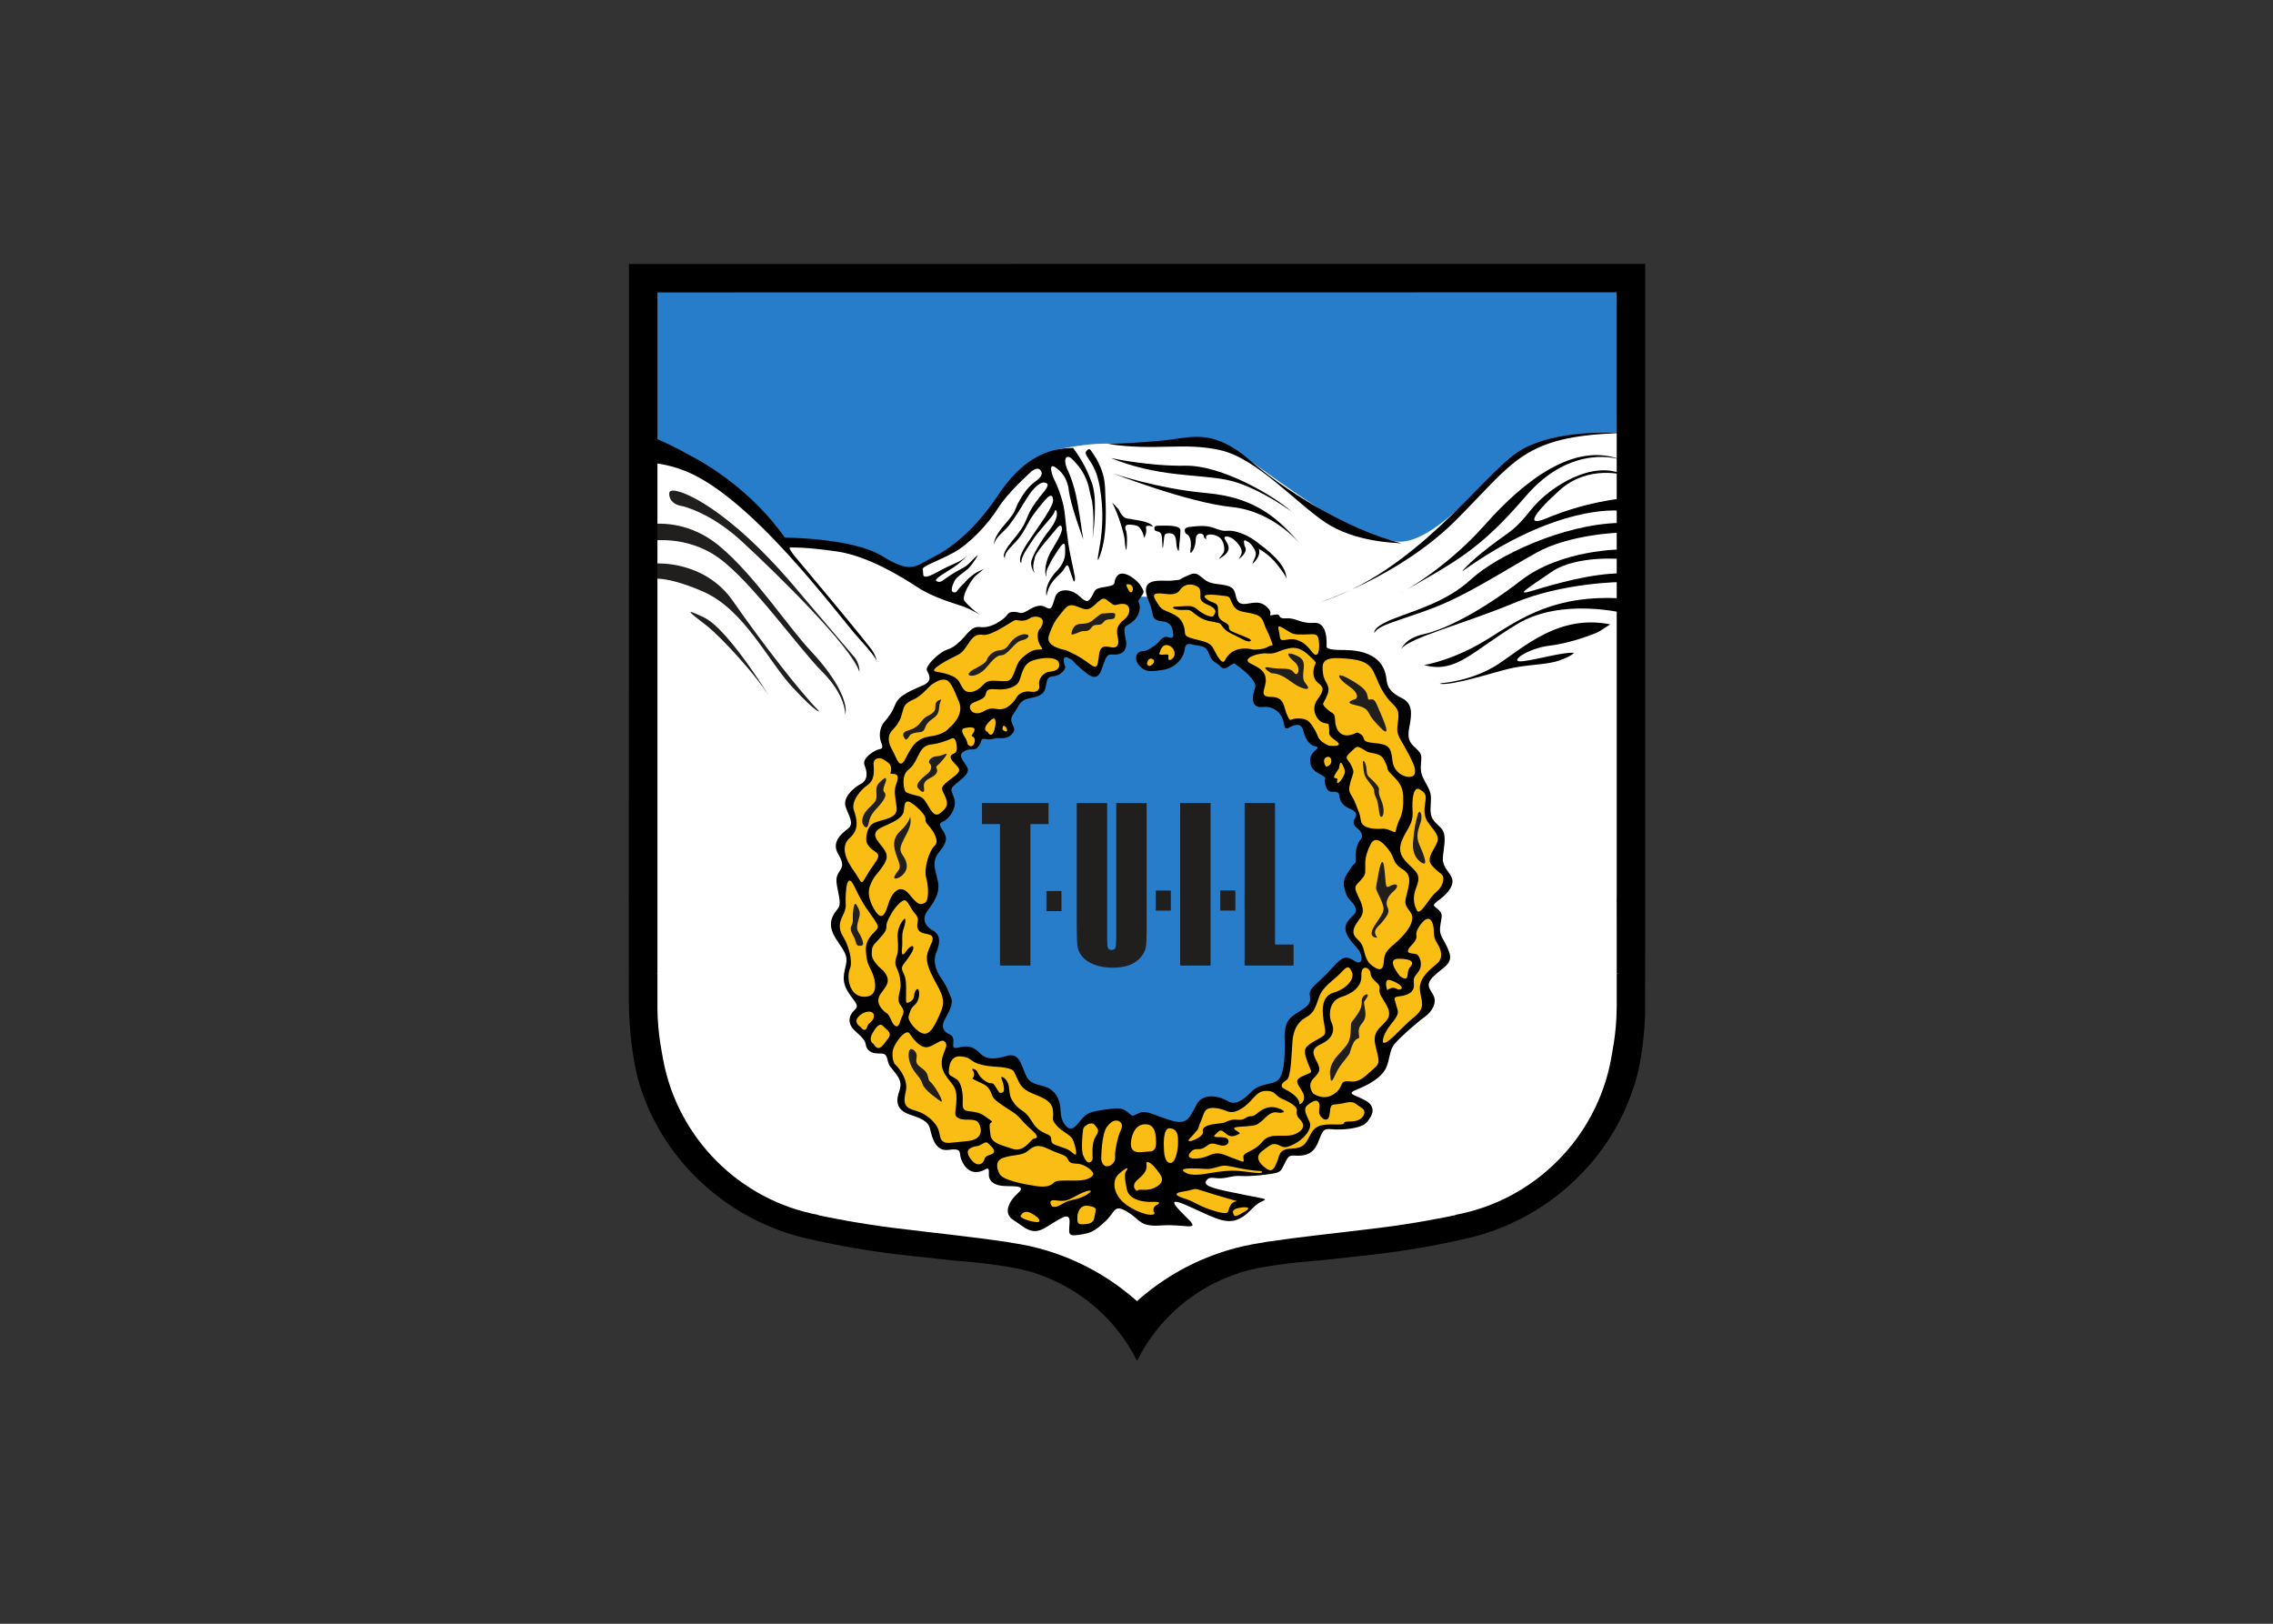 <svg clip-rule="evenodd" fill-rule="evenodd" stroke-linejoin="round" stroke-miterlimit="2" viewBox="0 0 560 400" xmlns="http://www.w3.org/2000/svg" xmlns:xlink="http://www.w3.org/1999/xlink"><rect x="0" y="0" width="560" height="400" fill="#333333" stroke="none"/><clipPath id="a"><path clip-rule="evenodd" d="m0 0h740.839v517.333h-740.839z"/></clipPath><clipPath id="b"><path clip-rule="evenodd" d="m0 516h740.839v283.615h-740.839z"/></clipPath><g transform="matrix(.338 0 0 .338 154.923 65)"><g fill-rule="nonzero"><path d="m733.995 494.203h.073v-490.833h-10.198l-707.328.057h-10.193v10.193l-.083 520.927c-.047.047.02.281.02.281s.318 32.865 8.12 57.636c.047.156.125.291.183.437 16.666 52.219 60.52 92.875 113.807 107.031.515.151 1.057.297 1.651.438.359.088.75.172 1.12.26 1.468.365 2.948.709 4.432 1.031 19.557 4.495 42.875 8.87 72.135 11.964 12.464 1.318 23.631 2.542 32.651 3.547.818.041 1.62.083 2.495.156 14.433 1.151 25.511 2.615 33.86 4.021 4.026.573 7.968 1.375 11.859 2.318 6.531 1.505 9.307 2.599 9.307 2.599s0 .047.006.073c31.63 10.401 57.64 33.145 72.291 62.593v-.172c14.657-29.421 40.657-52.145 72.266-62.541.005-.026.005-.073.005-.073s2.776-1.094 9.308-2.599c3.89-.943 7.833-1.745 11.859-2.318 8.349-1.406 19.427-2.87 33.859-4.021.875-.067 1.677-.114 2.49-.156 9.026-1.005 20.193-2.229 32.651-3.547 29.271-3.094 52.578-7.469 72.141-11.963 1.484-.323 2.963-.667 4.432-1.032.37-.083.76-.171 1.12-.26.593-.141 1.135-.286 1.645-.437 53.292-14.157 97.146-54.818 113.818-107.027.052-.151.125-.286.177-.442 6.042-17.662 7.641-40.953 8.021-51.677z" fill="#fff"/><path d="m721.906 123.37s-58.255-2.953-84.427 23.219c-26.172 26.171-57.151 59.822-79.578 55.546-22.432-4.27-18.161-2.666-44.333-17.625-26.172-14.953-59.287-40.593-71.037-48.067-11.75-7.479-28.307-8.016-40.593-5.875-12.282 2.135-37.912 1.067-51.266.531-13.354-.531-27.24 2.141-36.318 3.74-9.083 1.604-13.89 9.614-13.89 9.614l-10.683 3.74-4.807 4.807-27.771 35.786-26.172 20.829-19.76 11.75-12.287 1.604-25.635-10.151s-30.443-6.943-34.182-7.474c-3.74-.537-22.433-2.672-24.037-3.209-1.599-.531-6.406-3.739-6.406-3.739l-48.073-48.068s-4.271-6.411-46.463-24.036l-1.605-114.828 257.974-1.068s208.297-2.672 210.433-1.073h236.026l12.442 1.156z" fill="#287dca"/><path d="m121.677 229.729c-.255-.307-.51-.614-.75-.911.25.317.5.64.75.911"/><path d="m333.073 137.115s2.135-3.667 3.667-1.224c1.52 2.442 9.77 12.218 10.38 27.177.609 14.958 2.13 36.942-4.886 52.521 0 0-1.224 2.14.61-7.631 1.828-9.776 3.052-21.687 1.828-34.51-1.219-12.823-3.052-19.844-6.104-25.646-3.052-5.807-6.11-8.552-5.495-10.687"/><path d="m383.151 192.99s-.917-2.136 2.745-2.136c3.667 0 16.187-.916 16.187 3.36s-1.224 13.744-1.224 14.656c0 .916-1.526-.302-1.833-5.802-.307-5.495-2.13-6.719-5.187-6.719-3.058 0-3.365.922-3.667 3.359-.307 2.443-.917 10.381-1.219 6.105-.307-4.271 0-8.855-1.833-10.073-1.834-1.224-4.276-.61-3.969-2.75"/><path d="m571.932 449.641c0 114.385-90.203 207.114-201.463 207.114-111.266 0-201.469-92.729-201.469-207.114 0-114.386 90.203-207.115 201.469-207.115 111.26 0 201.463 92.729 201.463 207.115" fill="#287dca"/><path d="m379.234 246.526s1.547 3.604 2.235 7.385c.682 3.782 1.375 6.011 6.87 6.527 5.494.52 7.385 3.093 8.072 6.703.688 3.609 1.209 6.526-3.26 4.984-4.469-1.547-5.844 3.438-9.969 6.182-4.119 2.75-5.323 3.782-9.448 4.125-4.119.339-5.838 6.183-1.203 10.823 4.641 4.636 8.25 3.953 17.177 2.578 8.933-1.375 14.261-8.765 15.12-13.062.86-4.292.688-6.698 6.188-5.323 5.494 1.375 8.588.521 10.823 4.469 2.229 3.948 1.89 6.526 6.182 8.932 4.297 2.406 4.12 6.187 9.276 2.578s3.786-2.068 6.359-.516c2.573 1.547 14.771 11.167 12.88 16.146-1.89 4.979-4.119 14.953 5.5 13.917 9.62-1.031 14.256 6.354 15.115 10.479.865 4.12.87 6.354 3.953 4.636 3.089-1.719 8.932-4.808 10.651 2.578 1.719 7.39 5.839 10.479 8.073 10.823 2.24.343 3.271 1.203.521 3.093 0 0-3.964 3.339-3.729 6.87.234 3.531.234 6.823 6.588 10.12 6.355 3.292 4 3.531 4 5.177s.943 8 5.177 8c4.24 0 5.417.24 5.651 3.531.235 3.297 2.589 6.828 7.297 8.709 4.703 1.885 5.881 4.239 4 7.062-1.88 2.823-1.177 5.177 1.412 7.057 2.588 1.886 5.177 5.651 2.823 8.24s-4.235 8.474-3.766 13.651-.943 3.063-3.292 7.063c-2.354 4-6.828 8.234-4.942 14.828 1.88 6.588 1.646 5.88 4.942 9.645 3.292 3.766 5.079 6.777 1.823 10.032-3.255 3.255-7.541 6.849-5.484 12.672s5.995 8.562 9.25 13.015 2.74 11.302-2.74 8.047c-5.479-3.255-7.88-5.307-16.609 4.797-8.734 10.104-16.609 14.208-16.443 18.833.172 4.631 1.881 6.854-5.479 11.651-7.364 4.792-13.276 6.391-12.802 21.453.469 15.063-.708 27.068-5.411 30.36-4.709 3.297-12.474 1.411-19.068 8.239-6.589 6.823-12 9.646-16.948 6.589-4.938-3.057-17.646-7.063-22.828 2.589-5.177 9.651-6.589 15.296-19.297 11.296s-17.182-7.531-22.594-5.177c-5.411 2.354-4.005 2.823-7.765-.234-3.766-3.057-5.183-4-16.714-2.354s-13.651 2.823-17.182 6.828c-3.526 4-7.297 10.588-12 4.703-4.709-5.88-2.823-11.766-4.24-16.474-1.411-4.708-4-10.354-13.177-12.474s-10.12-4.469-12.474-10.12-4.239-14.119-12.948-11.531c-8.708 2.589-14.823 2.823-19.297-1.885-4.474-4.703-8.942-5.886-14.593-4.469-5.646 1.411-5.177.234-4.943-3.771.239-4-1.177-4.937-3.766-6.115-2.588-1.177-5.646-4.473-2.588-10.119 3.062-5.651 6.593-11.537 4.708-16.006-1.885-4.473-3.057-8.473-7.297-14.359-4.234-5.885-5.885-12.943-3.531-18.594 2.354-5.645 4.005-12.474-2.354-16.005-6.354-3.526-8.235-8.943-3.766-14.823 4.474-5.885 8.708-12.239 7.531-20.005-1.177-7.771-5.645-14.594.474-22.125 6.12-7.531 6.589-10.828 2.589-16.474-4-5.651-.234-5.182 2.588-7.297 2.823-2.12 8.006-8.708 6.12-15.297-1.885-6.593-4-6.593.703-10.593 4.709-4 9.417-7.063 9.183-10.829-.235-3.765-8.474-9.411-3.297-12.942 5.177-3.532 8.239.468 11.297-4.235 3.062-4.708.708-5.651 5.416-4.942 4.703.703 4.469-.709 8.703-.709 4.24 0 7.537.474 10.829-4 3.296-4.474-4.469-7.062.234-13.651 4.708-6.588 4.474-9.885 11.302-11.297 6.823-1.411 11.063-2.354 12.234-8.474 1.177-6.119 1.177-7.296 6.12-7.765s8.943-5.412 8-7.297c-.937-1.88-2.349-8.234 2.12-6.12 4.474 2.12 2.354 1.651 8.24 6.828 5.885 5.177 12.474 11.766 16.005 2.349 3.526-9.411 3.526-12 8.469-11.531 4.942.474 11.302-1.411 9.416-11.063-1.88-9.645-1.411-8.703 3.531-11.765 4.943-3.057 7.297-8.943 6.589-12.943s-2.115-1.885.708-5.885 2.823-3.766.235-8.24c-2.589-4.469-12.943-12.474-17.183-7.531-4.234 4.943 1.177 6.588-8 8.005-9.182 1.412-7.765 2.115-10.359 6.589-2.589 4.474-3.766 5.645-9.411.234-5.651-5.411-15.532-6.12-17.651.943-2.12 7.062-2.594 9.651-6.594 7.297-4-2.355-7.531-1.177-13.412 2.354-5.885 3.531-5.416.703-10.359.937-4.943.24-3.057 2.12-8.469 5.886-5.416 3.765-10.359 5.885-16.239 5.177-5.886-.703-9.183 5.651-13.651 9.885-4.474 4.24-6.12 5.177-11.063 7.063-4.943 1.88-15.062 11.531-13.651 14.588 1.411 3.063 4.708 7.537-2.589 10.828-7.296 3.297-17.416 6.828-20.244 13.651-2.823 6.829-4.703 8.943-8.235 13.183-3.531 4.234-4 10.588-2.119 15.297 1.885 4.708-.235 4-2.823 4.942-2.589.943-11.532 6.12-9.417 11.297 2.12 5.177 2.588 10.828-2.823 13.651s-12.943 9.886-11.062 16.24c1.885 6.354 6.828 12.474 1.885 16.239-4.943 3.766-12.24 9.886-7.297 18.36 4.943 8.468 2.823 9.885.234 14.12-2.588 4.234-1.177 8.234.474 16.947 1.646 8.704-1.177 8.469-3.765 12.943-2.594 4.469-3.532 9.886 1.172 17.417 4.708 7.531 8.474 11.297 8.005 16.943-.469 5.651-4.235 12.005 0 20.244 4.234 8.235 10.354 11.297 6.12 15.063-4.24 3.765-6.12 9.88.234 15.531s7.297 7.297 7.766 10.12c.474 2.828 2.588 5.651 7.297 6.12 4.708.468 7.296-.943 8.473 4.474 1.178 5.411 2.115 4.942 6.12 10.354 4 5.411 4 8.239 2.354 13.182-1.651 4.943-3.531 12.943 8 16.708 11.532 3.766 13.651 6.12 14.829 11.297 1.177 5.177 3.765 15.771 13.177 14.36 9.416-1.412 8.005 1.645 8.708 4.937.708 3.297 5.651 16.245 18.359 9.182 0 0 2.823-2.119 2.355 2.823-.469 4.943 2.588 8.24 8.942 9.177 6.354.943 19.537-1.171 12.474 5.183-7.057 6.354-11.297 15.062-3.291 20.005 8 4.937 12.708 11.531 23.062 5.411 10.354-6.119 17.891-12.474 17.651-4.234-.234 8.234-2.12 10.823 7.063 9.411 9.177-1.411 11.062-2.588 18.828-9.645 7.765-7.063 6.119-13.183 16.239-7.063s8.709 11.057 24.948 9.886c16.24-1.178 28.24 4.234 19.771-4.24-8.474-8.469-18.125-17.651-1.417-10.354 16.714 7.297 26.365 13.416 35.308 10.828 8.942-2.594 12.474-10.359 18.359-13.182 5.88-2.823 4.938-1.881-10.828-5.177-15.771-3.292-31.068-5.651-28.948-9.886 2.115-4.239 5.411-2.12 11.062-2.354 5.646-.234 8.235-2.12 14.823-1.646 6.594.469 21.422-1.177 25.657-2.354 4.234-1.177 4.234-4 6.828-8.708 2.588-4.709 3.526-3.766 8.708-3.766 5.177 0 11.063-.943 14.589-9.417 3.531-8.468 3.531-10.588 9.885-9.88 6.354.703 21.182 0 25.656-4.943 4.474-4.947 7.292-11.536-.942-16.005-8.235-4.474-14.355-4.708-6.12-8.005 8.239-3.292 16.708-8 20.474-14.354 3.771-6.354 2.588-14.125 7.531-19.537 4.943-5.411 15.302-14.593 21.182-18.828 5.886-4.234 8.943-10.354 6.828-15.297-2.119-4.942-7.296-7.765.235-14.828 7.531-7.062 14.359-8.942 10.588-18.359-3.76-9.412-7.291-10.589-6.114-18.12s2.114-8.474-1.417-11.771c-3.526-3.291-5.411-2.588 1.177-7.531 6.594-4.943 10.594-10.828 8.714-15.531-1.886-4.709-6.594-7.531-6.594-13.886 0-6.354 3.766-17.416-1.411-22.599-5.178-5.177-8-6.588-7.532-15.062.474-8.469.709-9.88-2.588-16-3.292-6.12-4.943-8.474-4.474-14.828.474-6.354 1.182-7.766-3.761-12.24-4.948-4.469-6.359-7.062-4.474-16.474 1.881-9.416 1.881-16.239-5.651-20.005-7.531-3.766-10.354-7.297-11.057-12.708-.708-5.417-1.885-21.891-30.599-22.36 0 0-13.182.469-13.182-2.354s.943-18.125-9.177-17.417c-10.12.704-12.709-3.765-20.24-3.296-7.531.474-2.588-3.766-8.708-2.589s-.469-.234-4.24-4.474c-3.765-4.234-7.057-5.177-14.354-3.766-7.297 1.417-8.474-1.171-9.651-6.348-1.177-5.183-3.292-6.594-11.297-7.537-8-.937-9.417-1.88-13.651-5.411-4.234-3.532-5.646-3.058-11.766-.235-6.119 2.823-1.177 1.88-9.182 2.823-8 .943-25.771-3.911-17.12 15.698"/><path d="m246.208 250.667c-.005.005-.005.005-.01.01 0 0 .198.068.01-.01" fill="#fabd14"/><path d="m318.469 281.51s-14.948-2.229-12.401-10.177 5.088-12.078 8.901-16.531c3.817-4.453 5.094-7.635 11.765-5.088 6.677 2.541 7.943 3.5 13.672-1.907 5.724-5.406 6.037-4.453 10.49-.953 4.453 3.495 3.5.953 9.224.953s6.354 6.99 1.265 11.125c-5.083 4.136-6.354 7-5.083 12.719 1.271 5.724.005 7.948-3.177 7.948s-8.906-3.177-10.177 4.135c-1.271 7.308-.641 12.396-6.042 8.584-5.401-3.813-7.312-5.719-18.437-10.808" fill="#fabd14"/><path d="m298.594 275.292s-1.802-6.047.896-9.136c2.703-3.083 2.833-6.427 1.291-7.713-1.547-1.287-5.276-2.188-8.745 0-3.473 2.187-6.557 1.672-8.744 1.286-2.183-.385-2.568.255-6.813 2.828s-13.5 8.49-18.255 7.844c-4.76-.641-6.813.906-9.641 4.76-2.833 3.855-4.38 7.844-9.39 10.157-5.011 2.312-21.349 10.797-15.433 11.828 5.917 1.031 14.271 2.698 16.974 7.328 2.698 4.63 3.469 7.589 7.714 7.589 4.24 0 7.583-2.704 10.542-5.917 2.953-3.219 7.453-2.188 12.599-2.057 5.145.125 6.687.385 9.13-5.657 2.442-6.041 2.437-8.614 7.969-12.984 5.531-4.375 7.713-4.245 11.057-4.375 3.344-.125.656-.896-1.151-5.781" fill="#fabd14"/><path d="m249.604 325.563s-3.344-3.605 1.927-5.922c5.276-2.313 8.104-2.953 8.745-6.427.641-3.469 2.823-3.469 8.609-3.084 5.792.386 12.48-1.156 15.047-5.01 2.573-3.86 2.318-13.12 10.287-15.948s18.125-2.698 19.286 1.547c1.156 4.239-1.807 6.041-6.817 6.552-5.011.515-8.36 5.786-7.589 9.515.776 3.73-1.667 5.787-6.167 5.016-4.505-.771-8.744 1.287-10.286 4.115s-6.943 9.771-13.63 8.614c-6.688-1.161-7.198.125-11.573 2.183-4.37 2.062-7.323-.126-7.839-1.151" fill="#fabd14"/><path d="m233.49 338.229s11.448-8.781 7.213-18.984c-4.234-10.198-6.427-15.693-10.193-16.162-3.765-.468-6.906 1.724-9.416 3.297-2.516 1.568-7.219 8.313-13.651 11.136-6.433 2.828-6.907 5.026-8 9.104-1.104 4.078-2.047 7.687-6.907 12.708-4.859 5.021-3.296 10.042-.156 15.693 3.136 5.646 4.865 14.12 9.255 5.646 4.396-8.469 7.532-14.907 18.204-16.318 10.671-1.411 13.651-6.12 13.651-6.12" fill="#fabd14"/><path d="m246.839 349.891s0-2.131-2.136-5.323c-2.13-3.198-2.396-5.594-.265-6.13 2.13-.532 9.322-1.86 7.187 2.401-2.125 4.255-2.656 2.125-.266 4.255 2.401 2.135-.791 9.859-4.52 4.797" fill="#fabd14"/><path d="m261.479 341.099s-4.255-1.063.266-6.391c4.531-5.323 5.594-3.458 5.594-.26 0 3.193-2.131 13.042-5.86 6.651" fill="#fabd14"/><path d="m272.401 339.505s-.271-3.724 1.594-2.661c1.864 1.062 3.198 6.39-1.594 2.661" fill="#fabd14"/><path d="m236.448 357.078s2.667-.531 2.667-3.729c0-3.193-.802-8.781-3.73-7.453-2.927 1.333-9.322 3.724-14.114 4.26-4.792.532-6.927 2.13-9.052 5.854-2.136 3.73-4.261 9.589-7.99 12.25-3.729 2.667-4.531 7.73-3.729 12.521.802 4.792 1.063 4.261 5.859 5.86 4.792 1.593 7.188.52 10.651 6.385 3.459 5.865 5.86 10.656 10.12 7.193 4.261-3.464 6.125-5.594 3.724-11.453-2.39-5.855-5.057-6.391 2.136-11.985 7.187-5.588 9.854-6.922 6.125-10.916-3.73-3.995-6.662-6.657-2.667-8.787" fill="#fabd14"/><path d="m173.073 419.922s-.537-10.12 6.391-12.781c6.921-2.662 16.781-2.927 15.713-11.183-1.068-8.255-2.135-11.984-.271-16.776 1.865-4.791 1.599-7.458-2.125-7.458-3.729 0-1.338-.536-1.599-3.995-.265-3.458-2.13-4.26-5.328-6.39-3.198-2.131-7.719-1.063-7.453 3.463s1.068 11.182-4.26 14.912c-5.334 3.729-12.256 11.979-10.125 18.375 2.13 6.39 4.265 13.849-2.927 20.239-7.188 6.391-2.928 15.979 3.197 24.5s4.261 11.182 9.584 2.13c5.323-9.057 10.922-13.052 6.125-16.244-4.792-3.198-6.922-6.125-6.922-8.792" fill="#fabd14"/><path d="m178.927 470.516s-6.12-9.318-3.187-17.037c2.927-7.724 4.52-7.458 9.317-14.38 4.792-6.927 3.193-9.854-1.333-15.448-4.531-5.594-7.193-9.583 1.859-13.578 9.058-3.995 14.381-6.656 14.917-11.719.531-5.057.797-9.323 7.188-4.26 6.39 5.057 8.26 8.255 8.526 10.12.265 1.864-.537 2.13 2.395 5.322 2.927 3.198 8.25 11.188 4.261 14.652-3.995 3.458-7.99 16.776-6.13 23.166 1.869 6.386 2.135 17.042-1.063 18.37-3.193 1.333-4.255 2.396-11.182-6.125-6.922-8.521-12.25-1.063-14.375 4.266-2.136 5.323-4.271 18.369-11.193 6.651" fill="#fabd14"/><path d="m158.161 467.339c-.265-.803-.802-28.49 6.391-13.313 7.188 15.177 10.651 18.104 14.115 23.432 3.458 5.323 3.989 5.855.526 9.318-3.453 3.464-6.922 7.464-6.386 14.38.532 6.922 1.334 8.782 3.995 14.115 2.662 5.328 6.386 18.906-5.062 18.906s-13.052-14.917-10.651-20.239c2.395-5.323-.803-17.042-4.792-23.433-3.995-6.39-2.662-10.916-.266-15.708 2.391-4.797 2.13-7.458 2.13-7.458" fill="#fabd14"/><path d="m185.323 515.005s-8.255-6.39-8.255-11.719c0-5.322.265-5.859 4.526-10.385 4.26-4.526 6.39-7.182 6.125-9.849-.266-2.667 2.401-7.458 4.526-10.922 2.13-3.463 6.125-7.719 8.255-8.255 2.13-.531 3.729 3.193 5.859 6.656 2.131 3.464 4.792 4.797 4.261 8.255-.537 3.464-1.063 6.657 2.666 8.521 3.724 1.865 10.386.271 7.454 7.459-2.933 7.192-5.86 10.385-.537 22.104 5.328 11.713 11.719 17.578 7.458 27.693-4.26 10.119-7.718 17.041-12.515 16.51-4.792-.537-12.245-9.318-11.182-12.781 1.062-3.464 1.599-5.86 4.26-7.99s3.995-7.187 3.193-10.385c-.797-3.198-3.193 0-3.459 3.198-.27 3.192-2.13 4.52-4.265 5.323-2.125.802-1.594-1.334-1.594-7.193 0-5.854.266-9.584-1.599-13.578-1.865-3.995-2.13-4.797.531-8.256 2.662-3.463 6.662-8.786 6.391-11.182-.266-2.401-3.193-.265-5.589 3.193-2.395 3.463-3.198 2.125-2.661-2.927.526-5.057-.537-9.323 1.062-13.849s2.131-9.323-.265-6.391c-2.396 2.933-4.526 7.724-3.995 13.584.536 5.854.271 9.849-.531 12.244-.802 2.401-2.13 5.328 0 9.589 2.13 4.266 2.661 8.786 2.661 12.516 0 3.729-3.198 9.854-.265 13.848 2.927 3.995 2.927 5.323 1.333 8.521-1.599 3.193-1.87 8.256-4.797 6.922-2.927-1.328-3.464-7.453-6.391-9.318-2.927-1.864-8.786-7.458-4.791-13.583 3.995-6.12 9.052-9.588 2.13-17.573" fill="#fabd14"/><path d="m169.078 556.281s-5.859-3.198-1.599-7.724c4.261-4.526 11.188-4.797 11.188-.531 0 4.26-3.995 4.792-4.797 7.719-.797 2.932-2.662 3.729-4.792.536" fill="#fabd14"/><path d="m178.401 568.531s-4.266-1.864-.536-8.26c3.729-6.391 5.859-6.651 7.718-4.526 1.87 2.13 6.933 4.531 3.469 8.791-3.469 4.256-6.656 10.917-10.651 3.995" fill="#fabd14"/><path d="m193.578 582.911s-3.198-6.395 0-12.786c3.193-6.391 9.052-12.516 11.182-9.052 2.136 3.463 7.459 10.385 12.521 9.854 5.058-.531 10.12-6.391 12.782-4.26 2.661 2.125.791 5.052-.271 7.984-1.063 2.932-3.729 9.052.797 16.245 4.531 7.193 8.26 7.989 8.26 17.307 0 9.323-2.932 12.521 1.865 14.651 4.791 2.125 11.979-.781 14.375 3.479 2.401 4.266 3.197 11.99-8.521 13.052-11.714 1.063-14.912 2.131-17.573.266-2.662-1.865-1.865-5.328-3.729-9.588-1.865-4.256-7.985-10.381-15.183-12.511-7.182-2.13-10.916-3.469-8.25-14.114 2.662-10.652-8.255-20.527-8.255-20.527" fill="#fabd14"/><path d="m233.255 588.521s-.265-11.448 8.255-10.917c8.521.537 6.657 3.729 14.646 5.86 7.99 2.13 13.584 1.333 19.438 2.661 5.859 1.333 4.797 2.396 6.927 6.391 2.13 3.994 2.661 8.52 11.979 12.25 9.318 3.729 13.854 5.859 14.646 12.25.802 6.39-1.599 5.588 2.13 10.385 3.734 4.797 10.656 7.193 12.25 10.656 1.599 3.459 4.526 14.115.537 10.386-3.995-3.729-6.928-4-12.787-6.13-5.859-2.125-1.328-5.323-5.323-7.454-3.995-2.13-7.989-2.661-12.521-10.385-4.526-7.724-7.453-6.391-11.979-11.984-4.526-5.594-3.458-7.459-4.526-13.318-1.068-5.854-6.391-7.984-5.323-5.589 1.057 2.396 2.922 9.318 1.057 10.12-1.859.797-2.125 1.599-5.052-3.463-2.932-5.058-2.927-1.589-7.192-4.261-4.261-2.661-5.594-5.328-6.391-7.193-.802-1.859-4.792-2.927-3.463-1.062 1.333 1.865 1.333 2.401.796 4.526-.526 2.13-2.661.802 2.667 3.464 5.323 2.661 6.927 2.666 9.323 6.927 2.391 4.255.266 4.52 8.255 10.114 7.985 5.594 9.584 5.323 14.912 11.453 5.323 6.125 9.317 8.256 10.645 10.917 1.334 2.661-1.328 1.599-3.192 3.193-1.865 1.604-6.922 9.323-14.38 6.661-7.459-2.666-15.178-3.729-15.974-10.12-.802-6.39-1.068-8.25.531-9.052 1.594-.802-.266-1.333-4.526-4.531-4.266-3.193-8.526-3.193-11.985-3.724-3.463-.536-4.526-1.599-4.26-6.927.266-5.323-.536-14.115-5.062-16.776-4.527-2.661-5.323-2.661-5.058-5.328" fill="#fabd14"/><path d="m249.234 652.438s-4.531-5.329-.536-7.724c3.995-2.401 4.797-.803 8.255-2.933 3.464-2.13 3.995-1.864 5.86 0 1.864 1.865 6.125 5.86.802 7.459-5.329 1.593-3.73 3.198-5.329 5.323-1.598 2.13-5.322 3.197-9.052-2.125" fill="#fabd14"/><path d="m270.005 662.818s-4.797-8.521 2.656-11.183c7.464-2.661 13.584-1.328 18.11-5.057 4.531-3.729 7.193-5.328 15.448-1.333s12.25 3.989 13.578 6.922c1.333 2.932 2.135 3.458 7.458 3.729 5.328.265 13.052 6.12 10.922 8.521-2.135 2.396-5.864 3.729-13.052 3.729-7.193 0-13.578-.531-15.443 1.599-1.864 2.13-5.859 3.458-12.781 2.396-6.927-1.068-25.036-3.995-26.896-9.323" fill="#fabd14"/><path d="m285.979 693.177s2.13-3.995 7.193-1.333c5.057 2.661 7.193 5.333 5.588 6.39-1.599 1.063-15.974-2.661-12.781-5.057" fill="#fabd14"/><path d="m308.615 687.052s-4.256-5.328 2.401-4.531c6.656.802 8.255.531 14.911-3.193s11.714-4.786 10.651-3.193c-1.068 1.599-6.12 4.792-13.318 6.12-7.192 1.334-9.849 6.125-14.645 4.797" fill="#fabd14"/><path d="m326.99 693.714s.796-8.256 7.718-7.193c6.927 1.062 5.86 2.135 5.063 6.39-.797 4.261-1.063 6.386-6.656 6.922-5.594.532-6.396-.005-6.125-5.062" fill="#fabd14"/><path d="m337.99 652.823c.364-.604-1.177-11.297 2.114-16.474 3.297-5.177 1.886-5.646-.469-8.708-2.354-3.058-8 .468-8.474 3.062-.468 2.589-1.645 15.297 0 19.063 1.646 3.765 4 7.765 6.829 3.057" fill="#fabd14"/><path d="m344.344 652.589s0-18.125 4.234-23.771c4.235-5.646 8.24-5.177 10.12-2.823 1.885 2.354-.234 5.411-1.177 8-.938 2.588-3.531 12.239-3.057 17.416.468 5.178-8.709 10.594-10.12 1.178" fill="#fabd14"/><path d="m365.995 640.115c.068-.969 1.177-12.006 9.177-12.943 8.005-.943 8.708 6.354 8.948 9.646.234 3.297 1.177 10.125-4.474 10.125s-14.354 3.291-13.651-6.828" fill="#fabd14"/><path d="m390 643.411s-.937-14.125 4.474-13.416c5.411.708 5.885 4.708 5.885 10.354 0 5.651-1.885 14.125-4.942 14.828-3.063.708-5.417-2.588-5.417-11.766" fill="#fabd14"/><path d="m382.469 690.484s-.703-3.062 2.12-4.474c2.822-1.411 3.057-2.588-2.823-2.354-5.886.235-17.183-.942-18.834-9.416-1.646-8.469-1.88-11.297 0-13.646 1.886-2.354-.468-2.12-5.88 2.823-5.411 4.942-4.239 16.239 7.297 23.531 11.531 7.297 21.651 7.531 18.12 3.536" fill="#fabd14"/><path d="m370.938 675.422c-.448 1.182-5.886-3.063 0-8.005 5.885-4.943 6.822-7.532 6.354-11.297-.469-3.766 4.474 0 7.062 3.531 2.589 3.526 7.766 8.234.703 12.708-7.057 4.474-13.416 1.177-14.119 3.063" fill="#fabd14"/><path d="m440.604 692.13s-1.885-2.823 3.766-4c5.646-1.182 9.885-.474 4.943 2.354-4.943 2.823-8.006 5.177-8.709 1.646" fill="#fabd14"/><path d="m407.182 663.021s-9.099-3.766 2.828-3.766c11.922 0 10.98 1.261 17.573-.625 6.589-1.885 5.953-1.885 16.625.313s16.636 2.198 16.636 2.198 3.771 2.198-5.021 1.255c-8.787-.943-13.182-2.193-23.849-.943-10.667 1.255-18.203 3.766-24.792 1.568" fill="#fabd14"/><path d="m408.75 637.604s-.943 1.255 3.453-3.765c4.391-5.021 1.88-2.198 4.708-8.787 2.823-6.588 2.198-10.667 10.985-9.724 8.786.938 9.411 5.641 18.198.625 8.786-5.021 10.354-12.87 17.885-13.182 7.531-.313 6.906 3.448 11.927 5.651 5.021 2.198 11.302 5.328 10.985 8.469-.318 3.14.312 4.708 2.198 6.593 1.88 1.881 5.328 6.271-2.516 10.355-7.844 4.083-18.51-1.881-24.787 5.963-6.276 7.844-14.437 7.214-13.812 11.609.63 4.396.318 3.141-6.901.631-7.219-2.516-10.667-5.651-18.198-2.203-7.531 3.458-17.891 3.14-13.807-1.881 4.073-5.02 5.958-.942 10.666-4.078 4.709-3.135 4.396-3.453 10.985-1.573 6.588 1.886 8.161-4.073 4.396-5.328-3.766-1.26-10.98.625-7.532-2.515 3.448-3.136 3.448-4.079 7.532-.625 4.078 3.453 6.901 1.572 9.724.312 2.822-1.255-10.667-4.703 1.572-5.333 12.235-.63 11.297-1.573 14.12-3.453 2.823-1.881 6.589-7.844 11.922-6.901 5.339.937 7.531-.938.63-3.136-6.901-2.203-11.609.938-15.375 4.073-3.765 3.141-4.395.625-8.161 3.141-3.766 2.51-6.594.317-10.984 1.567-4.391 1.256-2.818 1.886-9.099 2.511-6.276.625-11.928 1.885-10.985 5.963s-13.802 9.724-9.729 5.021" fill="#fabd14"/><path d="m463.667 658.63s-9.099-6.281-2.511-11.614c6.589-5.334 8.474-6.271 11.927-5.021 3.453 1.255 4.078 3.458 11.61-.313 7.531-3.76 13.495-11.291 11.614-16-1.885-4.708-5.656-9.729-1.26-12.869 4.396-3.136 6.594-3.766 7.849-1.568s0 4.078.312 7.531c.313 3.453 6.589 8.474 7.532 1.255.942-7.218.63-7.213 5.645-7.531 5.026-.318 9.73-3.141 13.495-.318 3.766 2.828 5.969 3.453 6.276 5.651.318 2.198-1.567 7.219-10.354 7.219-8.786 0 .313 2.505-10.354 2.193-10.667-.313-15.068.63-18.516 7.219-3.453 6.593-4.708 10.046-14.125 10.359-9.411.312-8.468 5.641-10.354 9.724-1.88 4.083-3.135 8.792-8.786 4.083" fill="#fabd14"/><path d="m488.776 612.182c-.104 1.125 5.641-1.875 2.505-8.156-3.135-6.276-7.526-8.781.318-12.234s6.271-1.261 3.135-10.047c-3.135-8.787-3.135-10.354 4.709-15.063 7.843-4.708 9.099-3.453 7.531-11.927-1.568-8.469-3.135-20.703 6.594-23.531 9.724-2.823 15.682-10.036 13.489-15.063-2.198-5.02-3.453-4.39-8.474.943-5.015 5.334-12.864 9.417-15.687 17.886-2.823 8.474-4.083 11.296-9.735 14.437-5.645 3.136-8.786 9.099-9.411 16.943s-.943 26.047-4.078 28.245c-3.136 2.192-6.276 4.708-.943 7.218 5.339 2.506 10.36 6.901 10.047 10.349" fill="#fabd14"/><path d="m498.813 604.656s-4.709-5.651 0-10.672c4.708-5.02 5.656-6.27 3.14-11.609-2.51-5.333-5.963-9.729 2.198-13.495 8.156-3.765 10.984-9.411 8.156-15.692-2.823-6.277-1.255-16.313 6.907-18.823 8.161-2.516 15.067-7.532 14.75-15.381-.318-7.843 4.39-6.593 5.958-4.078 1.573 2.511-.625 3.766 4.708 8.469 5.339 4.708.313 4.083 3.766 10.359s8.786 11.922 3.765 17.886c-5.02 5.963-10.348 7.849-7.843 18.515 2.51 10.672 3.765 12.245-1.568 16.636-5.339 4.39-9.417 10.036-16.948 9.099-7.531-.943-5.328 2.823-8.786 6.588-3.448 3.766-10.042 7.537-18.203 2.198" fill="#fabd14"/><path d="m549.651 567.313s-.937-4.709 5.964-13.183c6.906-8.469 5.026-8.786 3.765-13.807-1.255-5.021-2.823-5.964 2.828-6.589 5.646-.625 10.662-3.135 10.037-8.786s.943-5.333 3.765-9.729c2.829-4.391.636-10.672-1.567-11.922-2.198-1.255-10.979.625-3.761-6.906 7.214-7.532-.317-5.959 6.589-15.063 6.901-9.099 9.099-.312 9.411 3.141.313 3.453-.317 6.271 2.511 10.666 2.823 4.396 5.021 10.667-.318 15.063-5.333 4.396-13.177 10.672-12.234 19.146.942 8.474 4.703 12.552-4.396 19.771-9.099 7.213-20.089 21.333-22.594 18.198" fill="#fabd14"/><path d="m552.792 529.344s-3.141-9.104 2.51-7.219c5.646 1.88 10.042 5.333 7.219 6.589-2.828 1.255-4.083-3.448-9.729.63" fill="#fabd14"/><path d="m562.208 519.297s-10.989-12.865-1.26-12.865c9.734 0 11.922 2.511 8.474 6.276-3.448 3.766.63 11.61-7.214 6.589" fill="#fabd14"/><path d="m539.609 509.573s8.162 8.156 10.042 2.505c1.88-5.646-1.255-8.469 7.531-15.687 8.792-7.219 17.261-17.578 12.558-23.849-4.709-6.276-4.401-6.594-2.204-15.063 2.204-8.474 2.204-12.864-4.078-16.63-6.276-3.766-5.645-8.156-8.468-12.24-2.829-4.083-10.355-13.807-14.438-5.333-4.078 8.469-3.766 11.922-3.766 16.63 0 4.709.313 5.339-3.453 9.417-3.765 4.078-4.703 4.391-2.823 9.094 1.881 4.708 6.901 11.927 3.136 17.578-3.766 5.646-8.781 10.666-2.505 16.318 6.27 5.645 3.453 10.359 8.468 17.26" fill="#fabd14"/><path d="m574.13 470.656c-.552-1.5-3.765-6.896-.317-15.687 3.458-8.787 1.567-10.672-4.391-16.318-5.964-5.651-9.099-10.042-5.964-18.203 3.136-8.162 8.469-11.927 7.849-21.339-.625-9.416.625-18.828 5.334-16.005 4.708 2.823 4.39 5.021 4.078 8.162-.313 3.135-2.193 9.724 1.567 15.375 3.766 5.645 8.48 9.416 7.219 14.119-1.255 4.709-8.474 11.922-4.703 16.948 3.766 5.021 8.469 6.907 8.781 9.099.318 2.198 0 6.907-5.333 11.297-5.333 4.396-11.927 18.516-14.12 12.552" fill="#fabd14"/><path d="m549.651 411.661s-14.75 1.573-16.005-5.645c-1.255-7.219-.943-4.391-3.766-12.24s-6.276-7.224-4.078-15.38 3.453-7.214.943-12.552c-2.511-5.334-5.959-5.016-.943-9.724 5.021-4.709 4.714-5.021 9.104-2.511 4.391 2.511 2.188 1.881 8.157 3.136 5.963 1.255 6.593 2.823 8.786 7.531 2.198 4.708-.313 3.448 4.708 8.474 5.021 5.021 7.532 8.156 7.844 15.063.313 6.906-.318 12.552-2.51 16.942-2.198 4.396-2.511 7.849-3.141 9.104-.625 1.256-4.391-2.198-9.099-2.198" fill="#fabd14"/><path d="m566.594 373.688s-9.094-1.875-10.037-11.922c-.942-10.042-3.14-11.61-13.494-12.552-10.36-.943-5.339-3.448-9.417-6.276-4.078-2.823-2.505-.313-8.787.63-6.276.937-9.729-4.084-10.041-10.672-.313-6.589-1.25-4.078-5.959-8.474-4.708-4.391-2.51-3.136.313-10.354 2.823-7.219-2.198-8.157-3.141-15.375-.942-7.219-.942-11.922 12.24-11.297s20.713 2.193 24.479 9.729c3.766 7.531 4.078 10.667 9.099 17.885 5.021 7.219 9.724 7.537 9.099 15.693s-2.198 9.724 1.885 16.625c4.078 6.906 8.474 15.068 9.73 19.146 1.25 4.078.937 8.469-5.969 7.214" fill="#fabd14"/><path d="m517.641 367.729s.63-6.901 2.51-2.823c1.885 4.078 2.516 5.016.635 8.782-1.885 3.765-5.338 6.906-4.401 2.828.943-4.078-6.588 2.198 1.256-8.787" fill="#fabd14"/><path d="m508.229 366.474s4.391-.63 3.766-5.021c-.625-4.39-8.474-1.88-3.766 5.021" fill="#fabd14"/><path d="m510.109 351.099s12.24 1.573 5.339-3.453c-6.906-5.021-4.391-5.021-5.021-9.099s.625-2.823-4.078-4.078c-4.708-1.261-9.724-9.729-4.396-16.948 5.333-7.219 4.396-9.099.625-11.927-3.765-2.823-4.078-7.531-3.135-11.297.937-3.766 2.817-2.818-1.573-6.901-4.391-4.083-8.781-8.792-16.625-7.219-7.849 1.568-9.417 4.396-16.005 3.766-6.594-.63-19.141 3.771-12.24 7.218 6.901 3.448 10.984 5.646 11.297 11.922.312 6.276-5.964 12.558 4.078 12.558s8.786 7.843 11.609 13.489c2.823 5.651.948 2.198 7.849 2.198s8.469 2.198 11.922 7.849c3.453 5.646 1.568 7.839 10.354 11.922" fill="#fabd14"/><path d="m489.401 275.156s-3.766-2.515-9.729-1.255c-5.964 1.255-4.708-.937-5.646-5.333-.943-4.396-1.568-5.964 4.391-2.198 5.963 3.765 5.963 3.765 13.494 3.765 7.532 0 10.042-1.567 10.985 4.079.943 5.651-.005 15.062-5.026 8.474-5.016-6.589-8.469-7.532-8.469-7.532" fill="#fabd14"/><path d="m455.193 281.12s6.906.312 10.359-1.886c3.453-2.192 4.703.625 2.823-4.395-1.885-5.016-1.88-4.704-4.078-9.412s-1.568-8.474-9.104-10.354c-7.532-1.885-11.922-.943-15.058-6.906-3.14-5.959-.63-5.646-9.416-6.589-8.787-.943-13.808-.63-9.412 2.823 4.391 3.453 7.844 1.885 8.157 6.589.312 4.708-.938 7.218 5.02 10.359 5.964 3.135-.312 4.396 6.589 7.219s7.219 2.817 10.672 4.39c3.448 1.568 1.255 3.766-4.391.631-5.651-3.141-10.989-4.714-13.812-8.162-2.823-3.453-1.568-3.453-6.901-4.391-5.334-.942-8.162-1.572-12.87-5.026-4.703-3.447-3.766-4.078-10.042-3.765-6.271.318-10.036-2.505-4.078-2.505 5.964 0 10.667-1.568 14.432 1.88 3.771 3.453 10.672 6.588 11.927 5.021 1.256-1.568 3.136-4.078-.937-6.589-4.083-2.516-8.479-2.823-8.479-7.531s.635-6.901-5.016-8.474-8.786 2.198-9.729 3.453-2.51 4.078-10.042 3.135c-7.531-.942-11.297-.942-7.531 5.021 3.766 5.964 3.448 5.646 10.037 8.474 6.593 2.823 8.786 5.334 10.359 10.354 1.573 5.026-1.568 6.594 6.906 8.792 8.469 2.193 12.235 2.51 14.745 7.531 2.516 5.016 6.276 11.922 8.161 8.157 1.881-3.766 7.219-10.985 20.709-7.844" fill="#fabd14"/><path d="m387.099 283s1.255-6.271 5.964-5.021c4.703 1.255 6.27 7.219 3.135 9.729-3.135 2.511-3.141.006-2.823-2.198.318-2.197-8.781 1.256-6.276-2.51" fill="#fabd14"/><path d="m377.688 291.474s.625-5.021 4.078-3.453-2.511 7.849-4.078 3.453" fill="#fabd14"/><path d="m364.729 238.604s-3.151-4.979-1.578-5.099c1.578-.125 2.912.12 3.885 1.818.974 1.698 0 5.833-2.307 3.281" fill="#fabd14"/><path d="m201.245 402.656s-1.391-.302-1.391 5.427c0 5.73-2.859 4.776-3.338 9.547-.48 4.776 3.729-.937 4.729 7.172s4.338 12.406 3.859 1.422c-.474-10.984-.416-22.786-2.594-23.568" fill="#fabd14"/><path d="m435.641 691.792c.557-.24.974-.599 1.156-1.136 1.297-3.885 2.26-7.12 6.458-7.453.052-.245-.562-.224-2.182-.724-3.057-.943-9.412-2.588-20.474-6.12-11.063-3.531-5.651-1.88-16.474-.234-10.828 1.646-.339 4.688.469 4.943 9.651 3.057 10.354 5.88 23.771 9.651 3.229.906 5.557 1.187 7.276 1.073" fill="#fabd14"/><path d="m205.01 402.849s-.484 4.349-6.76 10.135c-6.271 5.787-5.786 11.579-2.406 20.266 3.375 8.688.963 7.24-1.933 12.547-2.895 5.307 9.167.479 8.683-7.24-.479-7.718-6.75-8.203-3.854-15.442 2.89-7.235 8.198-13.026 6.27-20.266" fill="#211e1e"/><path d="m248.703 297.594s-2.505 1.88.167 2.505c2.661.63 8.156-1.406 12.073-6.271 3.927-4.864 7.218-8.318 10.047-8.474 2.823-.156 4.39-1.573 7.687-5.021 3.297-3.453 4.865-5.338 8.474-6.119 3.604-.787 6.276-3.766 2.042-4.24-4.24-.469-9.261 3.297-11.459 6.594-2.192 3.291-3.916 4.708-7.213 5.021-3.297.312-5.651 1.572-8 4.234-2.354 2.667-.162 2.979-5.344 6.432-5.177 3.453-7.213 3.453-8.474 5.339" fill="#211e1e"/><path d="m201.635 346.547s-2.979-3.141-.942-5.021c2.047-1.885 4.713-1.255 8.635-4.078 3.922-2.828 4.235-5.49 7.531-7.375 3.297-1.88 6.745-3.141 6.589-7.219-.162-4.078 2.193-4.708 3.604-5.177 1.417-.474-.151.943-.625 3.766-.469 2.823 0 6.588-4.083 9.411-4.073 2.828-5.49 4.557-6.589 7.693-1.094 3.135-3.604 2.661-5.484 2.979-1.886.313-4.708.787-5.495 2.198-.786 1.411-2.672 3.766-3.141 2.823" fill="#211e1e"/><path d="m226.599 364.005s7.187-7.724 4.526-6.927-3.464 1.599-7.193 1.865c-3.729.265-6.39 3.729-4.526 5.328 1.865 1.594 1.063 5.328-1.864 7.453-2.927 2.13-9.052 7.458-6.922 10.12 2.13 2.661 5.328 5.057 4.526 0-.797-5.063 2.927-6.125 6.125-7.99 3.193-1.864 3.995-3.995 3.193-5.859-.792-1.86-.266-1.594 2.135-3.99" fill="#211e1e"/><path d="m170.411 407.943s-1.604-4.532 3.193-9.854c4.797-5.329 7.453-5.86 6.922-11.719-.531-5.86.537-6.922 3.995-10.115 3.463-3.198 3.463-.536 2.396 2.125-1.063 2.667-2.125 5.594-.532 6.927 1.599 1.334.266 4.797-3.463 9.052-3.729 4.261-6.917 6.922-7.984 12.782-1.068 5.859-3.464 3.198-4.527.802" fill="#211e1e"/><path d="m163.219 475.057s.531-11.448 2.661-7.984c2.136 3.458 2.933 5.588 2.136 8.786-.802 3.193-2.667 7.985-.802 10.917 1.864 2.932 5.322 9.589 2.401 10.12-2.933.531-3.735-.266-4.532-3.729-.797-3.459-4.526-6.922-2.932-10.386 1.599-3.458 1.068-3.463 1.068-7.724" fill="#211e1e"/><path d="m226.599 609.828s-10.922-7.193-12.521-11.984c-1.594-4.792-3.458-5.594-6.656-10.386-3.193-4.791-4.261-11.182-2.927-14.109 1.333-2.932 5.062.792 5.323 3.187.265 2.402-1.594 5.334 1.599 7.995 3.198 2.662 5.599 3.459 6.661 7.985 1.063 4.526.531 1.599 4.261 6.656 3.724 5.062 8.25 14.114 4.26 10.656" fill="#211e1e"/><path d="m511.37 592.104s-2.198-6.276 4.708-14.437c6.901-8.162 9.406-8.787 10.037-17.573.63-8.787-.625-5.334 3.453-10.979 4.078-5.651 4.708-7.844 4.708-12.24s6.276-6.281 3.766-2.198c-2.511 4.078-2.511 2.198-1.568 7.844.937 5.651.63 7.844-2.51 11.609-3.141 3.766-1.573 7.531-1.573 9.417 0 1.88-2.506-.318-5.016 5.958-2.516 6.281-.625 4.714-4.708 9.735-4.084 5.02-5.021 6.588-6.589 9.411-1.573 2.828-4.39 11.297-4.708 3.453" fill="#211e1e"/><path d="m545.573 491.057s-8.162.631-1.568-9.416c6.589-10.042 7.844-10.037 3.766-19.141-4.078-9.099-3.458-5.333-1.886-15.062 1.568-9.73 3.771-17.579 5.026-5.021 1.25 12.552.313 12.869 4.704 10.672 4.39-2.204 6.281.312 1.885 4.078-4.396 3.765-6.281 8.156-4.396 11.922 1.886 3.765-.943 6.593-3.765 10.359-2.823 3.766-8.162 5.958-3.766 11.609" fill="#211e1e"/><path d="m578.526 436.766c-.833-.443-7.844-3.766-6.906-15.375.943-11.61 2.193-15.375 3.448-20.084 1.26-4.708 3.771-.005 2.203 5.334-1.573 5.333-4.078 10.041-.943 16.948 3.136 6.906 6.271 15.375 2.198 13.177" fill="#211e1e"/><path d="m549.026 402.875c.823-.458 2.51-5.016-.943-12.865s1.261-5.651-3.765-11.296c-5.021-5.651-6.271-4.396-6.589-10.042-.318-5.651-3.453-9.729-2.51-2.828.937 6.906.63 7.219 5.333 13.182 4.708 5.964 1.255 4.083 4.078 10.042 2.823 5.963 1.573 15.375 4.396 13.807" fill="#211e1e"/><path d="m549.339 339.484s-6.589-6.276-8.787-10.041c-2.198-3.766-2.198-5.959-10.984-7.844-8.782-1.88-1.568-3.771 0-4.396 1.573-.625 2.823-4.39-4.709-9.411-7.531-5.021-11.609-11.922.631-5.021 12.239 6.901 12.557 9.729 13.182 13.495.625 3.765 3.453-2.511 6.588 5.02 3.136 7.532 11.297 24.48 4.079 18.198" fill="#211e1e"/><path d="m468.375 298.375s-9.411-5.646-.943-4.078c8.474 1.573 14.438-.625 17.261 3.453s5.963-3.141.317-7.844c-5.651-4.708-5.651-7.218-.63-5.333 5.021 1.88 8.474 3.448 7.531 10.667-.942 7.218-.317 8.468 2.193 11.609 2.516 3.141.313 4.083-5.646 1.26-5.963-2.828-11.609-9.734-20.083-9.734" fill="#211e1e"/><path d="m322.714 269.083s.484-6.437 6.557-6.677c6.073-.245 6.922-.974 11.297-4.62 4.37-3.64 4.005-2.791 8.01-3.156 4.005-.364 6.438-.484 5.948 1.578-.484 2.068-.114 2.672-4.609 2.917-4.495.24-3.526 3.766-7.287 3.885-3.765.12-4.375.61-5.588 2.308-1.214 1.698-2.792 2.552-5.464 2.307s-9.953 4.615-8.864 1.458" fill="#211e1e"/><path d="m13.552 190.13s26.62-5.958 52.443 15.495c25.818 21.453 48.864 57.604 67.135 77.068 18.276 19.468 27.011 37.349 24.63 46.088 0 0 .792-13.906-16.682-31.385-17.479-17.485-51.25-65.552-75.479-83.031-24.234-17.48-51.25-12.318-51.25-12.318z" fill="#211e1e"/><path d="m19.911 218.38s35.355-2.385 56.011 27.412c20.661 29.797 49.661 67.135 62.771 80.244 0 0-.792 2.386-19.068-17.078-18.276-19.468-35.359-57.208-65.948-70.317-30.588-13.11-38.932-8.339-38.932-8.339z" fill="#211e1e"/><path d="m104.927 319.328s-31.781-52.833-50.057-61.573c-18.276-8.739-7.547-1.594 2.385 6.354 9.933 7.948 36.547 36.151 47.672 55.219" fill="#211e1e"/><path d="m479.031 226.885c-1.833-9.77-14.661-19.234-21.989-24.734-7.328-5.495-15.875-7.937-19.849-7.635-3.969.307-5.188 0-10.99-2.136-5.802-2.135-12.213-1.219-17.713-.609-5.495.609-2.443 4.885-2.443 4.885 3.974 1.526 3.974 7.63 3.359 11.302-.609 3.662.615 2.438.615 2.438 4.75-5.641 2.031-11.255 4.411-12.969 1.584-1.896 4.709-.469 4.709 1.005 0 1.854 1.869 2.193 1.869 2.193-1.833-4.578 5.5-3.969 9.162-1.526 3.661 2.448 4.578 8.859 3.359 11.297-1.218 2.443-6.718 7.333 0 2.443 6.719-4.886 2.443-9.469.917-12.214s3.661-2.745 7.635 1.224c3.969 3.964 5.797 7.63 3.964 10.682-.651 1.094-1.099 1.979-1.323 2.641 2.417-1.917 5.917-5.354 4.682-8.443-.625-1-.864-1.901-.875-2.666-.578-2.402.006-3.334 2.058-1.834 2.218.417 6.453 6.141 6.453 9.084 0 2.567-2.771 6.609-2.386 7.296.006-.015.031-.083.031-.083s6.49-5.255 4.485-10.818c0 0 7.573 3.86 13.292 11.282 4.036 5.244 6.27 8.234 7.036 10.744-.089-.682-.24-1.609-.469-2.849"/><path d="m376.943 192.099s-.448-2.281 5.005-.641c-.052-.125-.12-.297-.193-.505-.531-.729-2.099-2.083-6.364-3.187-.271-.068-.558-.141-.844-.203-.859-.204-1.792-.396-2.865-.568-2.937-.464-4.942-.776-6.453-1.162-.62-.078-1.182-.135-1.625-.172-2.932-.203-5.13-3.572-6.625-6.755-1.89-2.312-3.448-3.791-4.594-4.802 4.37 8.25 8.792 22.797 9.084 27.438.219 3.547.604 6.573 1.265 6.937.448-4.916.839-10.76-.531-14.734-.193-.516-.318-1.005-.338-1.464-.282-2.786 3.796-2.192 3.796-2.192v.015c1.084.042 2.542.172 3.813.521 1.953.406 2.724 1.255 4.214 3.589 1.359 2.135 1.609 4.51 1.927 5.489.901-1.51 2.015-4.182 1.328-7.604"/><path d="m349.359 131.297s30.605-1.115 46.657-3.354c16.047-2.24 31.718-6.349 56.349 14.927 24.635 21.271 69.791 50.385 110.843 60.833-4.104-.375-33.958-.745-55.609-15.302-21.641-14.552-50.005-46.651-76.5-52.625-26.5-5.969-47.031.745-81.74-4.479"/><path d="m351.417 141.552s27.797 6.026 54.208 5.557c26.406-.463 64.401 21.776 77.375 33.36 0 0-25.948-19-47.724-23.167s-49.573-1.849-83.859-15.75"/><path d="m352.802 152.672s31.974 11.12 68.115 14.359c36.135 3.245 52.817 18.532 69.958 38.922 0 0-19.458-25.484-51.427-28.729-31.974-3.24-86.646-24.552-86.646-24.552"/><path d="m721.906 123.37s-48.036-3.771-74.401 14.125c-26.364 17.896-74.401 88.047-145.5 109.708 0 0 58.86-18.364 101.24-60.739 42.375-42.375 48.5-60.74 118.661-63.094"/><path d="m562.281 240.146s32.959-17.422 61.683-49.912c28.724-32.489 65.447-60.75 98.88-47.562 0 0-35.318-12.708-69.214 26.844-33.906 39.552-51.323 47.557-91.349 70.63"/><path d="m607.479 224.13s3.297-5.177 19.781-17.89c16.474-12.714 17.422-10.823 30.605-27.308 13.182-16.484 45.203-36.729 67.802-24.958 0 0-26.37-8.005-47.558 11.302-21.187 19.307-23.073 25.896-9.416 20.245 13.656-5.646 30.609-11.297 54.62-14.594-.469 2.354-2.349 8.948-2.349 8.948s-45.209-4.714-113.485 44.255"/><path d="m543.443 268.865s-1.88-3.771 13.187-9.891c15.063-6.115 39.078-12.234 57.443-29.188 18.365-16.953 66.865-40.026 107.833-40.968l.938 7.062s-36.724.943-61.214 14.599c-24.484 13.651-50.854 31.084-75.807 40.495-24.958 9.411-38.615 11.771-42.38 17.891"/><path d="m562.75 281.578s1.885-8.479 16.953-11.771c15.063-3.297 41.438-16.479 70.63-39.083 29.193-22.599 72.98-22.599 72.98-22.599l1.416 7.063s-33.911-3.303-52.271 9.416c-18.359 12.714-27.781 17.896-12.239 13.188 15.536-4.714 41.906-12.245 63.567-12.245l-.151 6.344s-42.697.244-78.484 15.312c-35.786 15.073-80.516 26.37-82.401 34.375"/><path d="m579.703 292.406s21.182-3.286 46.141-18.828c24.958-15.542 48.969-32.963 99.823-29.667l.474 10.829s-45.672-11.766-78.167 7.536c-32.49 19.302-44.729 36.724-68.271 30.13"/><path d="m592.411 305.594s22.131-1.412 40.969-13.656c18.834-12.245 44.261-36.724 81.927-29.193 0 0-7.531 5.177-9.885 6.12-2.354.942-18.365 7.536-34.375 9.416-16.011 1.886-31.078 12.714-19.302 11.302 11.771-1.411 28.25-6.593 37.193-6.119 0 0-1.412 2.354-10.829 5.651-9.416 3.291-24.01 2.817-37.198 6.119-13.182 3.297-40.489 12.24-49.911 10.829"/><path d="m339.688 172.911c-.021-1.666-.167-3.338-.396-5-.438-3.864-1.198-7.385-2.469-10.026-4.578-13.177-13.01-23.729-13.01-23.729-18.902 0-37.172 8.193-54.818 34.656-17.641 26.464-35.281 39.063-47.886 45.365-12.599 6.302-15.119 11.974-36.541-1.255-21.422-13.234-70.797-13.396-70.797-13.396-24.542-34.526-56.708-53.604-70.828-60.812-6.516-3.678-16.568-8.87-29.292-13.959v20.115s9.724.005 22.76 4.338l.006.042c50.364 16.005 116.265 107.323 131.328 123.802 9.349 10.219 12.166 14.458 12.963 16.203-1.088-5.745-6.375-11.5-6.375-11.5-11.297-14.588-54.672-66.224-54.672-66.224-1.682-2.979-3.796-4.812-1.489-4.812s11.255-.292 33.474 2.885c22.219 3.172 46.75 18.182 58.578 25.969 11.833 7.786 27.703 12.12 33.474 14.14 5.771 2.021 12.698 6.349 12.698 6.349-4.906-3.171-8.37-6.635-11.542-10.099-3.177-3.468 5.771-17.026 8.078-18.755 1.677-1.26 4.714-3.88 6.256-5.224-2.131 1.61-3.995 1.375-8.277 4.646-4.906 3.75-3.75 3.458-8.161 7.729-4.417 4.271-3.38 5.542-5.964 5.021-2.588-.521-1.166-4.672.563-8.135 1.734-3.464 6.349-5.771 9.812-8.943 3.464-3.177 7.344-10.016 7.344-10.016-3.151 1.891-5.672 6.302-10.083 8.823-4.412 2.521-8.188 4.412-12.599 7.563-4.412 3.151-5.042 3.781-7.563 2.515-2.515-1.26 6.933-6.296 12.605-10.078 5.666-3.781 10.078-8.823 10.078-8.823-5.667 5.672-8.818 5.042-22.084 12.349-13.26 7.302-9.421.886-10.677-1.635-1.26-2.521 11.339-6.302 22.683-12.604 11.338-6.302 24.567-20.156 32.13-32.136 7.562-11.968 21.427-23.937 24.573-27.088.067-.068.14-.12.203-.182 3.526-2.282 5.172-2.141 6.401-.417 1.568 2.198.943 4.39-2.823 7.213s-7.531 5.964-12.24 14.12c-4.708 8.162-1.88 7.531-10.979 17.891-9.099 10.354-7.844 14.75-7.844 14.75.938-5.651 6.584-8.474 10.98-14.12 4.395-5.646 9.099-13.495 13.182-20.083 4.078-6.594 9.099-11.297 12.24-10.985 3.13.313 3.765 1.886 0 6.594-3.771 4.703-8.787 10.662-11.615 17.25-2.823 6.594-3.141 8.479-11.927 19.146-8.781 10.672-5.016 11.927-5.016 11.927-.312-3.448 3.136-6.589 7.844-11.615 4.708-5.02 6.901-9.724 10.042-15.375 3.14-5.645 9.729-13.177 11.609-15.38 1.885-2.193 5.021-5.015 5.646-.307.635 4.708-9.099 17.573-18.198 31.062-9.099 13.495-5.021 15.381-5.021 15.381 0-5.334 4.396-10.355 7.849-16.006 3.453-5.645 13.177-16.005 15.063-18.833 1.88-2.823 1.88-5.328 2.822-2.823.943 2.516-.317 7.531-5.333 13.813-5.026 6.276-12.87 18.828-13.182 23.536-.313 4.703 3.453 9.099 2.193 6.589-1.256-2.516-.625-6.276.63-10.672 1.255-4.391 12.239-16.313 14.432-19.141 2.198-2.823 4.083-5.021 5.026-2.823.938 2.198-.943 6.589-6.906 16.318-5.964 9.729-5.333 17.255-4.708 19.141.104.322.244.447.39.505-.536-2.922.943-6.156 2.203-8.266 1.026-2.515 3.136-5.911 6.505-11.068 5.339-8.161 5.027-3.135 5.027 2.198 0 5.339-2.829 10.042-6.277 13.495 0 0-.364.36-.916.99-.365.406-.709.817-1.042 1.239-.062.084-.125.157-.187.24-.12.161-.24.312-.349.463-2.594 3.428-6.104 9.375-4.818 15.303 0 0 .156-1.964 1.141-4.396.661-2.672 3.135-6.667 6.828-10.131 4.661-4.364 4.218-4.51 5.968-7.13 1.745-2.62 2.636 1.505 2.636 1.505.208.631.427 1.277.641 1.922.343.719.427 1.042.562 1.636.755 2.213 1.49 4.312 2.047 5.896.015-.006.021-.006.041-.006 1.881-.63.631-4.396-2.197-17.89-2.823-13.49-3.766-27.615-4.709-34.209-.942-6.588-4.396-16.625-7.526-22.593-.177-.329-.318-.625-.474-.938-.041-.114-.073-.208-.109-.323-2.672-7.474-1.693-9.474 1.719-7.245.875.646 1.854 1.464 2.927 2.407 3.958 3.812 5.302 7.671 6.416 11.953.188 1.588.422 3.599 1.047 6.593 2.365 11.438 9.86 31.542 9.86 31.542-1.578-8.672-1.578-11.828-4.339-27.203-2.76-15.375-7.552-24.349-7.552-24.349-3.151-8.193 0-10.708 3.781-6.932 3.782 3.776 10.078 10.083 12.604 22.682.698 3.51 1.303 5.922 1.808 7.609.328 2.094.62 4.391.791 6.901.792 11.042-.395 21.292-.395 21.292s2.276-14.776 1.697-27.922zm-158.98 116.344c.073.406.188.813.214 1.214 0 0 .271-.141-.214-1.214"/><path d="m164.911 287.198-38.536-45.287c-56.406-68.328-89.781-75.869-89.781-75.869-1.297-.407-6.953-2.016-7.151 1.119-.229 3.542 2.052 7.881 8.109 9.141.839.172 1.729.359 2.63.557 7.026 2.037 23.547 8.276 42.099 25.329 24.63 22.64 80.641 77.468 85.808 95.343.395-5.562-3.178-10.333-3.178-10.333" fill="#211e1e"/></g><g clip-path="url(#a)"><path d="m20.854 20.807 699.235-.062v496.479h20.677v-17.609h.073v-499.615h-10.381l-719.979.057h-10.375v10.375l-.083 506.792h20.833z" fill-rule="nonzero"/></g><g clip-path="url(#b)"><path d="m.036 540.964s.329 33.453 8.266 58.666c.052.156.125.297.188.448 16.963 53.146 61.604 94.531 115.843 108.943.526.151 1.073.302 1.677.448.37.088.766.177 1.141.265 1.495.37 3 .719 4.51 1.047 19.912 4.573 43.646 9.026 73.428 12.177 12.687 1.344 24.052 2.589 33.239 3.61.833.041 1.646.088 2.537.161 14.692 1.172 25.968 2.662 34.468 4.094 4.094.578 8.11 1.396 12.073 2.359 6.641 1.532 9.469 2.646 9.469 2.646s0 .047.005.073c32.203 10.589 58.672 33.74 73.589 63.714v-.177c14.911-29.943 41.38-53.079 73.557-63.657v-.073s2.828-1.114 9.474-2.645c3.964-.964 7.974-1.782 12.073-2.36 8.5-1.437 19.776-2.927 34.464-4.099.89-.068 1.708-.114 2.541-.156 9.183-1.021 20.552-2.266 33.235-3.609 29.786-3.151 53.515-7.605 73.427-12.178 1.51-.328 3.015-.677 4.515-1.052.375-.088.771-.177 1.136-.26.604-.146 1.156-.297 1.682-.453 54.24-14.406 98.875-55.792 115.844-108.938.057-.156.13-.291.182-.448 6.151-17.979 7.781-41.687 8.167-52.599v-29.687h-20.677v23.922h-.037v.739l.011.198c-.11 19.526-3.693 34.256-4.203 38.006-10.787 57.286-56.016 102.395-113.36 113.031v.213c-5.963 1.214-27.911 5.901-56.64 9.422-33.266 4.078-55.547 6.276-80.964 10.042-1.193.177-2.193.375-3.104.588-34.818 4.985-66.323 20.224-91.354 42.579v.093c-25.026-22.338-56.521-37.567-91.323-42.552-.917-.213-1.917-.411-3.104-.588-25.417-3.766-47.698-5.959-80.964-10.037-28.729-3.526-50.682-8.213-56.641-9.427v-.213c-57.349-10.636-102.578-55.745-113.359-113.032-.511-3.75-4.094-18.479-4.203-38l.01-.203v-24.781h-20.833l-.005 23.453c-.047.047.02.287.02.287" fill-rule="nonzero"/></g><path d="m305.964 392.948v15.349h-13.25v103.114h-22.172v-103.114h-13.115v-15.349z" fill="#211e1e" fill-rule="nonzero"/><path d="m377.448 392.948v93.109c0 5.787-.214 9.849-.635 12.188-.422 2.344-1.672 4.75-3.761 7.219-2.078 2.468-4.823 4.338-8.229 5.609-3.401 1.271-7.417 1.911-12.037 1.911-5.114 0-9.635-.755-13.546-2.265-3.922-1.505-6.849-3.474-8.787-5.891-1.943-2.422-3.088-4.979-3.443-7.667-.354-2.687-.531-8.338-.531-16.953v-87.26h22.172v99.323c0 3.333.214 5.463.63 6.39.422.928 1.271 1.391 2.547 1.391 1.458 0 2.401-.51 2.818-1.531.422-1.021.63-3.432.63-7.24v-98.333z" fill="#211e1e" fill-rule="nonzero"/><path d="m401.854 392.948h22.172v118.464h-22.172z" fill="#211e1e" fill-rule="nonzero"/><path d="m471.005 392.948v103.115h13.521v15.348h-35.693v-118.463z" fill="#211e1e" fill-rule="nonzero"/><path d="m304.354 457.078h10.995v14.661h-10.995z" fill="#211e1e" fill-rule="nonzero"/><path d="m384.078 456.729h10.995v14.656h-10.995z" fill="#211e1e" fill-rule="nonzero"/><path d="m431.115 456.677h10.99v14.661h-10.99z" fill="#211e1e" fill-rule="nonzero"/><path d="m.05 187.027.341 26.193h7.856v-26.548" transform="scale(2.469)"/><path d="m291.75 187.027.341 26.193h7.856v-26.548" transform="scale(2.469)"/></g></svg>